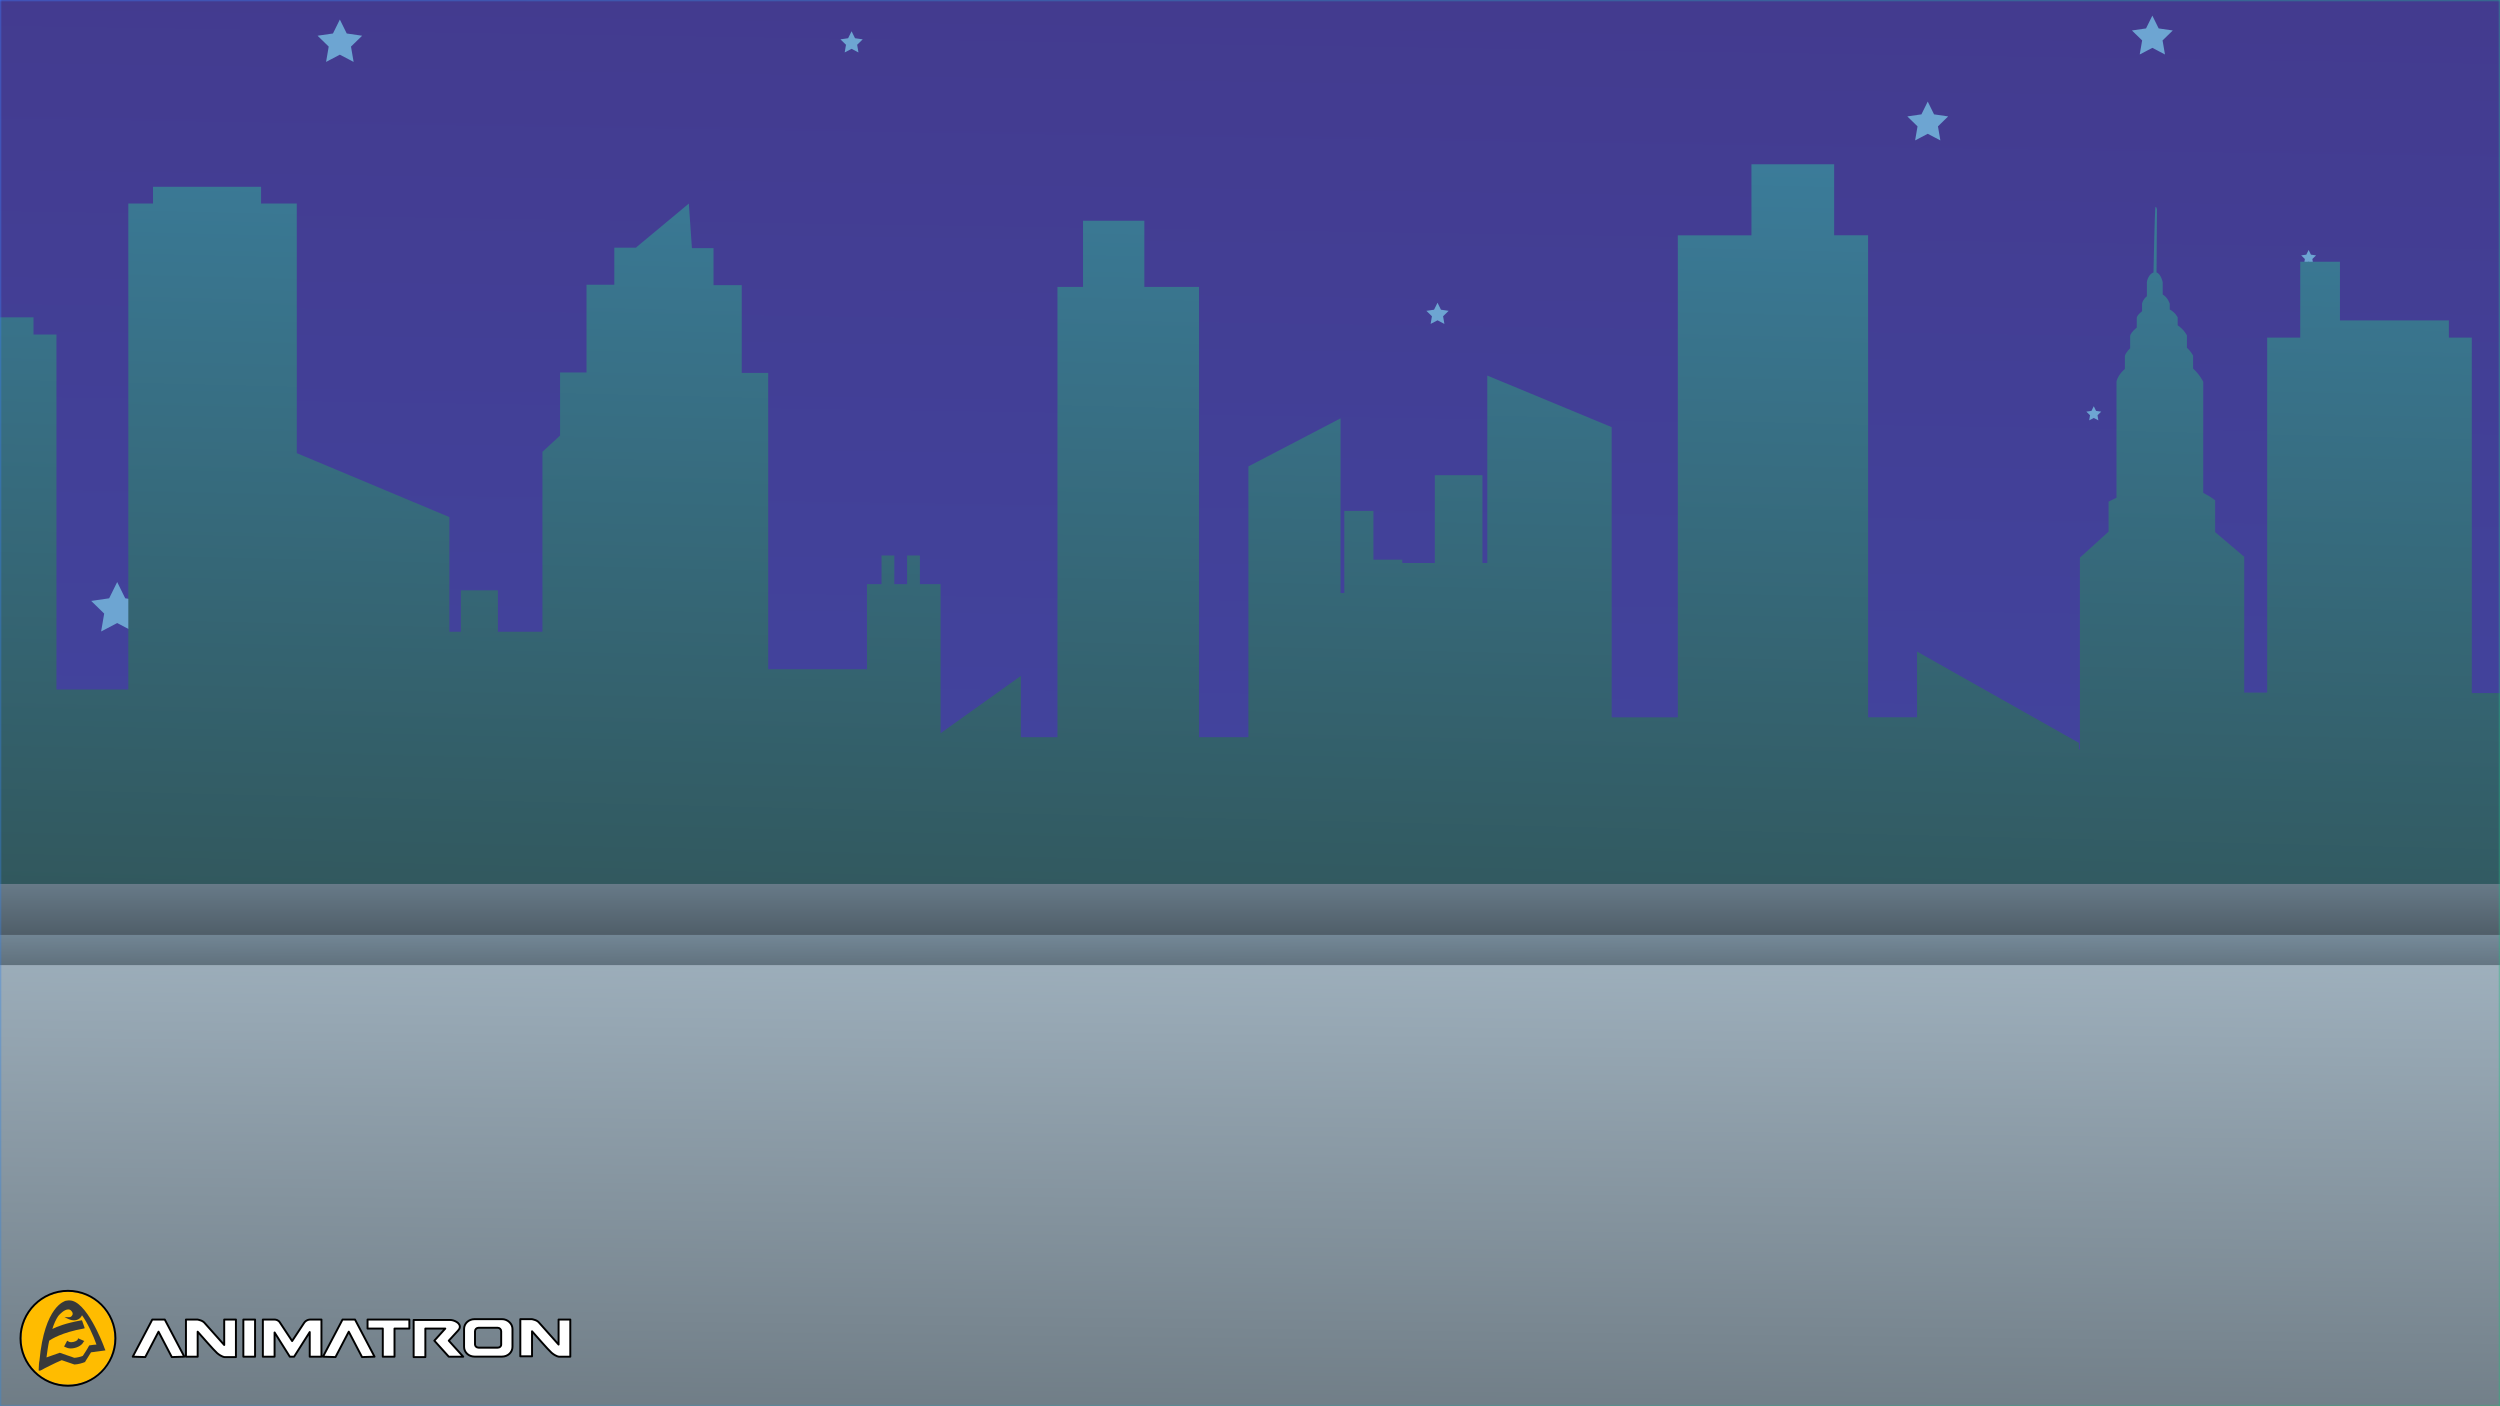 <?xml version="1.0" encoding="UTF-8"?>
<svg version="1.1" viewBox="0 0 640 360" preserveAspectRatio="xMidYMid meet" xmlns="http://www.w3.org/2000/svg" xmlns:xlink="http://www.w3.org/1999/xlink" stroke-linejoin="round" stroke-linecap="round"><rect x="0" y="0" width="640" height="360" fill="#333333" stroke="none"/><!--SVG SMIL Animation Export (c) 2017 Animatron INC--><!--Version 1.0 by squared9--><defs><linearGradient gradientUnits="userSpaceOnUse" id="backgroundFilllgf" x1="0" y1="0" x2="1156.736" y2="619.992"><stop offset="0.0%" stop-color="#3c78f8" stop-opacity="1.0"/><stop offset="100.0%" stop-color="#00f70c" stop-opacity="1.0"/></linearGradient><mask id="canvasMask" maskUnits="userSpaceOnUse"><rect x="0" y="0" width="640px" height="360px" fill="#FFFFFF" stroke="none"/></mask><linearGradient gradientUnits="userSpaceOnUse" id="ida4f8dbb419a0677f36e5733clgf" x1="582.015" y1="-263.978" x2="557.98" y2="723.98"><stop offset="0.0%" stop-color="#462c75" stop-opacity="1.0"/><stop offset="100.0%" stop-color="#3f51b5" stop-opacity="1.0"/></linearGradient><linearGradient gradientUnits="userSpaceOnUse" id="id120e3f164d73c4ca5124bc71lgf" x1="3.041" y1="-180.004" x2="-5.938" y2="190.994"><stop offset="0.0%" stop-color="#3f8cb5" stop-opacity="1.0"/><stop offset="100.0%" stop-color="#2b4035" stop-opacity="1.0"/></linearGradient><linearGradient gradientUnits="userSpaceOnUse" id="id9eb34a1ca2e4509d44a3fdf4lgf" x1="918.3" y1="1004.4" x2="918.3" y2="1031.349"><stop offset="0.0%" stop-color="#677a88" stop-opacity="1.0"/><stop offset="100.0%" stop-color="#1c2124" stop-opacity="1.0"/></linearGradient><linearGradient gradientUnits="userSpaceOnUse" id="id60c25b38f896e1f43a396890lgf" x1="915.286" y1="1013.854" x2="909.313" y2="1236.85"><stop offset="0.0%" stop-color="#a1b3c0" stop-opacity="1.0"/><stop offset="100.0%" stop-color="#1c2124" stop-opacity="1.0"/></linearGradient><linearGradient gradientUnits="userSpaceOnUse" id="id9940c2a2c48758be3a073901lgf" x1="918.793" y1="997.3" x2="917.807" y2="1069.3"><stop offset="0.0%" stop-color="#9ab5c9" stop-opacity="1.0"/><stop offset="100.0%" stop-color="#1c2124" stop-opacity="1.0"/></linearGradient></defs><rect fill="url(#backgroundFilllgf)" stroke="none" x="0" y="0" width="640px" height="360px"/><g id="id644f9885857620f4b3b25a02" mask="url(#canvasMask)"><g id="id9e77f5a5e8d9fc6fa8f7cd84" transform="matrix(1.0,0.0,0.0,1.0,-0.0,-0.0)"><g id="id059aad3d561215a88164e980" transform="matrix(1.0,0.0,0.0,1.0,691.0,138.0)"><path id="ida4f8dbb419a0677f36e5733c" d="M 0,0 L 1150,0 L 1150,572 L 0,572 L 0,0 M 0,0 Z" style="fill: url(#ida4f8dbb419a0677f36e5733clgf); stroke: none" transform="matrix(1.414,0.0,0.0,0.888,-813.0,-254.0)"><set attributeName="opacity" to="1"/></path><g id="id8fde7e12586466f017ed06ed" transform="matrix(1.0,0.0,0.0,1.0,-72.195,-46.881)"><path id="id01c9940cac3cd390fd6d613c" d="M 6,-1 L 4.237,2.572 L 0.295,3.144 L 3.148,5.925 L 2.475,9.851 L 6,7.997 L 9.526,9.851 L 8.853,5.925 L 11.705,3.144 L 7.763,2.572 L 6,-1 " style="fill: #6da5d2; fill-opacity: 1.0; stroke: none" transform="matrix(1.0,0.0,0.0,1.0,-537.804,-85.118)"><set attributeName="opacity" to="1"/></path><path id="id1603e1bae3b2924513b7eff2" d="M 2,0 L 1.119,1.786 L -0.852,2.072 L 0.574,3.461 L 0.238,5.424 L 2.001,4.497 L 3.764,5.423 L 3.43,3.46 L 4.853,2.071 L 2.882,1.785 L 2.001,-0.001 " style="fill: #6da5d2; fill-opacity: 1.0; stroke: none" transform="matrix(1.0,0.0,0.0,1.0,-402.804,-83.118)"><set attributeName="opacity" to="1"/></path><path id="id5bddfc14d3c83a4891bf7a13" d="M 4.5,0 L 2.149,4.763 L -3.108,5.525 L 0.696,9.233 L -0.202,14.467 L 4.5,11.996 L 9.202,14.467 L 8.305,9.232 L 12.109,5.524 L 6.852,4.762 L 4.501,-0.001 " style="fill: #6da5d2; fill-opacity: 1.0; stroke: none" transform="matrix(1.0,0.0,0.0,1.0,-322.804,-119.118)"><set attributeName="opacity" to="1"/></path><path id="id123f90e6a49e5bae79541e3e" d="M 3.5,-0.5 L 2.472,1.584 L 0.172,1.918 L 1.836,3.54 L 1.444,5.83 L 3.501,4.75 L 5.558,5.83 L 5.166,3.54 L 6.829,1.918 L 4.529,1.584 L 3.501,-0.5 " style="fill: #6da5d2; fill-opacity: 1.0; stroke: none" transform="matrix(1.0,0.0,0.0,1.0,-207.804,-129.118)"><set attributeName="opacity" to="1"/></path><path id="id67e5fa30e87ceeb11a40af17" d="M 3.5,0 L 1.443,4.168 L -3.157,4.836 L 0.171,8.08 L -0.614,12.661 L 3.5,10.498 L 7.614,12.661 L 6.829,8.081 L 10.157,4.837 L 5.557,4.169 L 3.5,0.001 " style="fill: #6da5d2; fill-opacity: 1.0; stroke: none" transform="matrix(1.0,0.0,0.0,1.0,-452.804,-19.118)"><set attributeName="opacity" to="1"/></path><path id="idbfa9b788beb8a2eb48cc0768" d="M 1.5,0 L 0.619,1.786 L -1.352,2.072 L 0.074,3.461 L -0.262,5.424 L 1.501,4.497 L 3.263,5.423 L 2.929,3.46 L 4.353,2.071 L 2.382,1.785 L 1.501,-0.001 " style="fill: #6da5d2; fill-opacity: 1.0; stroke: none" transform="matrix(1.0,0.0,0.0,1.0,-329.804,-5.118)"><set attributeName="opacity" to="1"/></path><path id="id0c7c0d1ae08388aee55fc466" d="M 3,-0.5 L 2.119,1.286 L 0.148,1.572 L 1.574,2.961 L 1.238,4.924 L 3.001,3.997 L 4.764,4.924 L 4.428,2.961 L 5.854,1.571 L 3.883,1.285 L 3.002,-0.501 " style="fill: #6da5d2; fill-opacity: 1.0; stroke: none" transform="matrix(1.0,0.0,0.0,1.0,-253.804,-13.118)"><set attributeName="opacity" to="1"/></path><path id="ide866d183989825177af7595a" d="M 3.5,0 L 1.884,3.275 L -1.73,3.799 L 0.885,6.348 L 0.268,9.946 L 3.5,8.248 L 6.732,9.946 L 6.115,6.347 L 8.729,3.798 L 5.115,3.274 L 3.499,-0.001 " style="fill: #6da5d2; fill-opacity: 1.0; stroke: none" transform="matrix(1.0,0.0,0.0,1.0,-128.804,-65.118)"><set attributeName="opacity" to="1"/></path><path id="idc1133593b55f5abdb93670ed" d="M 2,0 L 0.384,3.275 L -3.23,3.799 L -0.615,6.348 L -1.232,9.946 L 2,8.248 L 5.232,9.946 L 4.615,6.347 L 7.23,3.798 L 3.616,3.274 L 2,-0.001 " style="fill: #6da5d2; fill-opacity: 1.0; stroke: none" transform="matrix(1.0,0.0,0.0,1.0,-69.804,-87.118)"><set attributeName="opacity" to="1"/></path><path id="id204a38ba8ef14c0af35d34ae" d="M 0,0 L -0.587,1.19 L -1.901,1.379 L -0.95,2.306 L -1.174,3.613 L 0.001,2.996 L 1.176,3.613 L 0.966,2.305 L 1.905,1.378 L 0.591,1.189 L 0.004,-0.001 " style="fill: #6da5d2; fill-opacity: 1.0; stroke: none" transform="matrix(1.0,0.0,0.0,1.0,-82.804,12.881)"><set attributeName="opacity" to="1"/></path><path id="iddfa0d41c9d52b940be1036a7" d="M 2.5,0 L 1.472,2.084 L -0.828,2.418 L 0.836,4.04 L 0.444,6.33 L 2.501,5.25 L 4.558,6.33 L 4.166,4.04 L 5.829,2.418 L 3.529,2.084 L 2.501,0 " style="fill: #6da5d2; fill-opacity: 1.0; stroke: none" transform="matrix(1.0,0.0,0.0,1.0,-171.804,4.881)"><set attributeName="opacity" to="1"/></path><path id="id91e0cfa18e5e05f5ac7cb475" d="M 1,0 L 0.561,0.893 L -0.424,1.036 L 0.289,1.73 L 0.121,2.71 L 1.002,2.247 L 1.883,2.71 L 1.716,1.73 L 2.428,1.036 L 1.444,0.893 L 1.005,0 " style="fill: #6da5d2; fill-opacity: 1.0; stroke: none" transform="matrix(1.0,0.0,0.0,1.0,-474.804,79.881)"><set attributeName="opacity" to="1"/></path><path id="id0342db5ef76159b502276437" d="M 6,-3 L 4.237,0.572 L 0.295,1.144 L 3.148,3.925 L 2.475,7.852 L 6,5.998 L 9.526,7.852 L 8.853,3.925 L 11.705,1.144 L 7.763,0.572 L 6,-3 Z" style="fill: #6da5d2; fill-opacity: 1.0; stroke: none" transform="matrix(1.0,0.0,0.0,1.0,-651.804,-93.118)"><set attributeName="opacity" to="1"/></path><path id="id9923c3315a19caa3c9bad750" d="M 1,0 L 0.708,0.595 L 0.051,0.676 L 0.526,1.126 L 0.428,1.779 L 1.002,1.471 L 1.589,1.779 L 1.477,1.126 L 1.951,0.663 L 1.294,0.582 L 1.002,-0.013 " style="fill: #6da5d2; fill-opacity: 1.0; stroke: none" transform="matrix(1.0,0.0,0.0,1.0,-645.804,-31.118)"><set attributeName="opacity" to="1"/></path><path id="idc1d2ac478790c310ca58a580" d="M 6,-1 L 4.237,2.572 L 0.295,3.144 L 3.148,5.925 L 2.475,9.851 L 6,7.997 L 9.526,9.851 L 8.853,5.925 L 11.705,3.144 L 7.763,2.572 L 6,-1 " style="fill: #6da5d2; fill-opacity: 1.0; stroke: none" transform="matrix(1.0,0.0,0.0,1.0,188.195,-149.118)"><set attributeName="opacity" to="1"/></path><path id="id6807714f7354f5d7046acae4" d="M 2,0 L 0.825,2.381 L -1.803,2.76 L 0.099,4.614 L -0.35,7.231 L 2.001,5.996 L 4.352,7.231 L 3.905,4.613 L 5.804,2.759 L 3.176,2.378 L 2.002,-0.003 " style="fill: #6da5d2; fill-opacity: 1.0; stroke: none" transform="matrix(1.0,0.0,0.0,1.0,114.195,-119.118)"><set attributeName="opacity" to="1"/></path><path id="iddacc11982934d8e5f219d634" d="M 8,-2 L 5.649,2.763 L 0.392,3.525 L 4.195,7.233 L 3.297,12.467 L 7.999,9.996 L 12.701,12.467 L 11.804,7.231 L 15.608,3.523 L 10.351,2.761 L 8,-2.002 " style="fill: #6da5d2; fill-opacity: 1.0; stroke: none" transform="matrix(1.0,0.0,0.0,1.0,76.195,-95.118)"><set attributeName="opacity" to="1"/></path><path id="id2705f4ff868c985578944067" d="M 7,-2 L 4.943,2.168 L 0.343,2.836 L 3.671,6.08 L 2.886,10.661 L 7,8.498 L 11.114,10.661 L 10.329,6.08 L 13.656,2.836 L 9.056,2.168 L 6.999,-2 " style="fill: #6da5d2; fill-opacity: 1.0; stroke: none" transform="matrix(1.0,0.0,0.0,1.0,66.195,-39.118)"><set attributeName="opacity" to="1"/></path><path id="idc40a1c13e8eae6fcb093a42d" d="M 6,-2 L 4.237,1.572 L 0.295,2.144 L 3.148,4.925 L 2.475,8.851 L 6,6.997 L 9.526,8.851 L 8.853,4.925 L 11.705,2.144 L 7.763,1.572 L 6,-2 " style="fill: #6da5d2; fill-opacity: 1.0; stroke: none" transform="matrix(1.0,0.0,0.0,1.0,-53.804,92.881)"><set attributeName="opacity" to="1"/></path><path id="idd068241a11cae38582bfb6e2" d="M 2,0 L 1.413,1.19 L 0.099,1.379 L 1.049,2.306 L 0.839,3.613 L 2.01,2.996 L 3.184,3.613 L 2.96,2.305 L 3.911,1.378 L 2.597,1.189 L 2.012,-0.001 " style="fill: #6da5d2; fill-opacity: 1.0; stroke: none" transform="matrix(1.0,0.0,0.0,1.0,-29.804,-27.118)"><set attributeName="opacity" to="1"/></path><path id="id889e63fc9603d47963b6f34d" d="M 3,-2 L 2.119,-0.214 L 0.148,0.072 L 1.574,1.462 L 1.238,3.424 L 3.001,2.497 L 4.764,3.424 L 4.428,1.461 L 5.854,0.071 L 3.883,-0.215 L 3.002,-2 " style="fill: #6da5d2; fill-opacity: 1.0; stroke: none" transform="matrix(1.0,0.0,0.0,1.0,-473.804,126.881)"><set attributeName="opacity" to="1"/></path><path id="idd08f44297eeba6ab4e3aaab3" d="M 5,-3 L 3.531,-0.023 L 0.246,0.454 L 2.623,2.771 L 2.062,6.042 L 5,4.497 L 7.938,6.042 L 7.377,2.77 L 9.754,0.453 L 6.469,-0.024 L 5,-3.001 " style="fill: #6da5d2; fill-opacity: 1.0; stroke: none" transform="matrix(1.0,0.0,0.0,1.0,-341.804,74.881)"><set attributeName="opacity" to="1"/></path><path id="ida0d3f1d7fc1573233d4357fa" d="M 7,-3 L 4.943,1.168 L 0.343,1.836 L 3.671,5.08 L 2.886,9.661 L 7,7.498 L 11.114,9.661 L 10.329,5.08 L 13.656,1.836 L 9.056,1.168 L 6.999,-3 " style="fill: #6da5d2; fill-opacity: 1.0; stroke: none" transform="matrix(1.0,0.0,0.0,1.0,-595.804,60.881)"><set attributeName="opacity" to="1"/></path><path id="id1811a05f8023acd2effe4307" d="M 9,0 L 6.356,5.359 L 0.442,6.218 L 4.721,10.388 L 3.713,16.277 L 9.001,13.496 L 14.29,16.277 L 13.281,10.387 L 17.557,6.216 L 11.643,5.357 L 8.999,-0.002 " style="fill: #6da5d2; fill-opacity: 1.0; stroke: none" transform="matrix(1.0,0.0,0.0,1.0,-549.804,-181.118)"><set attributeName="opacity" to="1"/></path><path id="idd6d32c5aca0f111f51d1098a" d="M 2,-1 L 1.413,0.19 L 0.099,0.38 L 1.049,1.307 L 0.839,2.615 L 2.01,1.998 L 3.184,2.615 L 2.96,1.306 L 3.911,0.379 L 2.597,0.189 L 2.012,-1.001 " style="fill: #6da5d2; fill-opacity: 1.0; stroke: none" transform="matrix(1.0,0.0,0.0,1.0,336.195,-169.118)"><set attributeName="opacity" to="1"/></path><path id="id179342d2effc19c8bf3c2b29" d="M 4,0 L 2.237,3.572 L -1.705,4.144 L 1.148,6.925 L 0.475,10.851 L 4,8.999 L 7.526,10.851 L 6.853,6.925 L 9.705,4.144 L 5.763,3.572 L 4,0 Z" style="fill: #6da5d2; fill-opacity: 1.0; stroke: none" transform="matrix(1.0,0.0,0.0,1.0,328.195,-91.118)"><set attributeName="opacity" to="1"/></path><path id="id7d387078b827ac5b24d1fd4c" d="M 5,-2 L 3.531,0.977 L 0.246,1.453 L 2.623,3.77 L 2.062,7.041 L 5,5.496 L 7.938,7.041 L 7.377,3.769 L 9.754,1.452 L 6.469,0.975 L 5,-2.002 " style="fill: #6da5d2; fill-opacity: 1.0; stroke: none" transform="matrix(1.0,0.0,0.0,1.0,222.195,-55.118)"><set attributeName="opacity" to="1"/></path><path id="id15ac2dbc3a84176a364cfdbc" d="M 5,-2 L 3.531,0.977 L 0.246,1.453 L 2.623,3.77 L 2.062,7.041 L 5,5.496 L 7.938,7.041 L 7.377,3.769 L 9.754,1.452 L 6.469,0.975 L 5,-2.002 " style="fill: #6da5d2; fill-opacity: 1.0; stroke: none" transform="matrix(1.0,0.0,0.0,1.0,102.195,60.881)"><set attributeName="opacity" to="1"/></path><path id="id9cec61e790a80b2412e9daf8" d="M 5,-2 L 3.531,0.977 L 0.246,1.453 L 2.623,3.77 L 2.062,7.041 L 5,5.496 L 7.938,7.041 L 7.377,3.769 L 9.754,1.452 L 6.469,0.975 L 5,-2.002 " style="fill: #6da5d2; fill-opacity: 1.0; stroke: none" transform="matrix(1.0,0.0,0.0,1.0,220.195,66.881)"><set attributeName="opacity" to="1"/></path><path id="iddc86bc0e36adb69293a576c4" d="M 4,-1 L 2.826,1.381 L 0.198,1.762 L 2.099,3.615 L 1.65,6.233 L 4.001,4.998 L 6.352,6.233 L 5.904,3.615 L 7.806,1.761 L 5.178,1.38 L 4.004,-1.001 " style="fill: #6da5d2; fill-opacity: 1.0; stroke: none" transform="matrix(1.0,0.0,0.0,1.0,160.195,-7.118)"><set attributeName="opacity" to="1"/></path><path id="id8776c74ee320c29431ef8bae" d="M 5,0 L 3.531,2.977 L 0.246,3.453 L 2.623,5.769 L 2.062,9.038 L 5,7.493 L 7.938,9.038 L 7.377,5.766 L 9.754,3.449 L 6.469,2.973 L 5,-0.004 " style="fill: #6da5d2; fill-opacity: 1.0; stroke: none" transform="matrix(1.0,0.0,0.0,1.0,-41.804,-155.118)"><set attributeName="opacity" to="1"/></path><path id="id350233c541d96920c2e5eca1" d="M 5,-1 L 3.531,1.977 L 0.246,2.453 L 2.623,4.769 L 2.062,8.038 L 5,6.493 L 7.938,8.038 L 7.377,4.766 L 9.754,2.449 L 6.469,1.973 L 5,-1.004 " style="fill: #6da5d2; fill-opacity: 1.0; stroke: none" transform="matrix(1.0,0.0,0.0,1.0,504.195,-153.118)"><set attributeName="opacity" to="1"/></path><path id="id6e635ae8cb90f3012c41e3dc" d="M 8,-2 L 5.649,2.763 L 0.392,3.525 L 4.195,7.233 L 3.297,12.467 L 7.999,9.996 L 12.701,12.467 L 11.804,7.231 L 15.608,3.523 L 10.351,2.761 L 8,-2.002 " style="fill: #6da5d2; fill-opacity: 1.0; stroke: none" transform="matrix(1.0,0.0,0.0,1.0,338.195,-25.118)"><set attributeName="opacity" to="1"/></path><path id="idce9cb6c8102a4deb679364be" d="M 6,-1 L 4.237,2.572 L 0.295,3.144 L 3.148,5.925 L 2.475,9.851 L 6,7.997 L 9.526,9.851 L 8.853,5.925 L 11.705,3.144 L 7.763,2.572 L 6,-1 " style="fill: #6da5d2; fill-opacity: 1.0; stroke: none" transform="matrix(1.0,0.0,0.0,1.0,256.195,-1.119)"><set attributeName="opacity" to="1"/></path><path id="id7febff7b29676506affdd06a" d="M 4,0 L 2.531,2.977 L -0.754,3.453 L 1.623,5.769 L 1.062,9.038 L 4,7.493 L 6.938,9.038 L 6.377,5.766 L 8.754,3.449 L 5.469,2.973 L 4,-0.004 " style="fill: #6da5d2; fill-opacity: 1.0; stroke: none" transform="matrix(1.0,0.0,0.0,1.0,482.195,-47.118)"><set attributeName="opacity" to="1"/></path><path id="idc801064118372cf6e2343ca5" d="M 14,0 L 9.886,8.336 L 0.686,9.672 L 7.343,16.161 L 5.773,25.324 L 14.001,20.998 L 22.229,25.324 L 20.658,16.161 L 27.315,9.672 L 18.115,8.336 L 14.001,0 " style="fill: #6da5d2; fill-opacity: 1.0; stroke: none" transform="matrix(1.0,0.0,0.0,1.0,624.195,-123.118)"><set attributeName="opacity" to="1"/></path><path id="id404155ae23f36a8ed383f775" d="M 4,0 L 2.531,2.977 L -0.754,3.453 L 1.623,5.769 L 1.062,9.038 L 4,7.493 L 6.938,9.038 L 6.377,5.766 L 8.754,3.449 L 5.469,2.973 L 4,-0.004 " style="fill: #6da5d2; fill-opacity: 1.0; stroke: none" transform="matrix(1.0,0.0,0.0,1.0,554.195,-27.118)"><set attributeName="opacity" to="1"/></path><path id="id3653bd3568504be1b9680b1e" d="M 2,0 L 1.119,1.786 L -0.852,2.072 L 0.574,3.461 L 0.238,5.424 L 2.001,4.497 L 3.764,5.423 L 3.43,3.46 L 4.853,2.071 L 2.882,1.785 L 2.001,-0.001 " style="fill: #6da5d2; fill-opacity: 1.0; stroke: none" transform="matrix(1.0,0.0,0.0,1.0,462.195,12.881)"><set attributeName="opacity" to="1"/></path><path id="ida568d4465ea625fffcfa8a45" d="M 2,-2 L 1.413,-0.81 L 0.099,-0.621 L 1.049,0.306 L 0.839,1.615 L 2.01,0.997 L 3.184,1.615 L 2.96,0.306 L 3.911,-0.621 L 2.597,-0.81 L 2.012,-2 " style="fill: #6da5d2; fill-opacity: 1.0; stroke: none" transform="matrix(1.0,0.0,0.0,1.0,376.195,30.881)"><set attributeName="opacity" to="1"/></path><path id="id46429c72d0a48ba07b953449" d="M 3,-2 L 2.119,-0.214 L 0.148,0.072 L 1.574,1.462 L 1.238,3.424 L 3.001,2.497 L 4.764,3.424 L 4.428,1.461 L 5.854,0.071 L 3.883,-0.215 L 3.002,-2 " style="fill: #6da5d2; fill-opacity: 1.0; stroke: none" transform="matrix(1.0,0.0,0.0,1.0,-243.804,140.881)"><set attributeName="opacity" to="1"/></path><path id="ida546d6894a07e74478ccb0c9" d="M 3,-3 L 2.119,-1.214 L 0.148,-0.928 L 1.574,0.462 L 1.238,2.424 L 3.001,1.497 L 4.764,2.424 L 4.428,0.461 L 5.854,-0.929 L 3.883,-1.215 L 3.002,-3 " style="fill: #6da5d2; fill-opacity: 1.0; stroke: none" transform="matrix(1.0,0.0,0.0,1.0,168.195,134.881)"><set attributeName="opacity" to="1"/></path><path id="idb3d1e9e117cca833a049d60e" d="M 5,-2 L 3.531,0.977 L 0.246,1.453 L 2.623,3.77 L 2.062,7.041 L 5,5.496 L 7.938,7.041 L 7.377,3.769 L 9.754,1.452 L 6.469,0.975 L 5,-2.002 " style="fill: #6da5d2; fill-opacity: 1.0; stroke: none" transform="matrix(1.0,0.0,0.0,1.0,-567.804,162.881)"><set attributeName="opacity" to="1"/></path><path id="id829be58249b9373b4698c50a" d="M 4,-1 L 2.826,1.381 L 0.198,1.762 L 2.099,3.615 L 1.65,6.233 L 4.001,4.998 L 6.352,6.233 L 5.904,3.615 L 7.806,1.761 L 5.178,1.38 L 4.004,-1.001 " style="fill: #6da5d2; fill-opacity: 1.0; stroke: none" transform="matrix(1.0,0.0,0.0,1.0,302.195,174.881)"><set attributeName="opacity" to="1"/></path><path id="id40326d7b9bb837e9e7430757" d="M 2,-1 L 1.413,0.19 L 0.099,0.38 L 1.049,1.307 L 0.839,2.615 L 2.01,1.998 L 3.184,2.615 L 2.96,1.306 L 3.911,0.379 L 2.597,0.189 L 2.012,-1.001 " style="fill: #6da5d2; fill-opacity: 1.0; stroke: none" transform="matrix(1.0,0.0,0.0,1.0,408.195,112.881)"><set attributeName="opacity" to="1"/></path></g></g><path id="id120e3f164d73c4ca5124bc71" d="M 5.673,-99.149 L 5.673,-83.05 L -11.024,-83.05 L -11.024,26.248 L -26.024,26.248 L -26.024,-39.55 L -54.224,-51.25 L -54.224,-8.75 L -55.324,-8.75 L -55.324,-28.649 L -66.121,-28.649 L -66.121,-8.75 L -73.499,-8.75 L -73.499,-9.5 L -80.045,-9.5 L -80.045,-20.558 L -86.644,-20.558 L -86.644,-1.958 L -86.696,-1.948 L -87.494,-1.948 L -87.494,-41.547 L -108.393,-30.648 L -108.393,30.751 L -119.593,30.751 L -119.593,-71.349 L -131.991,-71.349 L -131.991,-86.349 L -145.89,-86.349 L -145.89,-71.349 L -151.688,-71.349 L -151.688,30.75 L -159.986,30.75 L -159.986,16.851 L -178.185,29.851 L -178.185,-3.947 L -182.884,-3.947 L -182.884,-10.447 L -185.783,-10.447 L -185.783,-3.947 L -188.682,-3.947 L -188.682,-10.447 L -191.581,-10.447 L -191.581,-3.947 L -194.879,-3.947 L -194.879,15.351 L -217.278,15.351 L -217.278,-51.849 L -223.278,-51.849 L -223.278,-71.748 L -229.677,-71.748 L -229.677,-80.147 L -234.576,-80.147 L -235.275,-90.246 L -247.174,-80.347 L -247.174,-80.248 L -252.174,-80.248 L -252.174,-71.849 L -258.472,-71.849 L -258.472,-51.95 L -264.472,-51.95 L -264.472,-37.652 L -268.472,-33.952 L -268.472,6.846 L -278.572,6.846 L -278.572,-2.553 L -286.971,-2.553 L -286.971,6.846 L -289.571,6.846 L -289.571,-19.154 L -324.171,-33.654 L -324.171,-90.253 L -332.271,-90.253 L -332.271,-94.051 L -356.771,-94.051 L -356.771,-90.253 L -362.371,-90.253 L -362.371,19.947 L -378.669,19.947 L -378.669,-60.553 L -383.868,-60.553 L -383.868,-64.452 L -408.666,-64.452 L -408.666,-77.75 L -417.666,-77.75 L -417.666,-60.452 L -425.166,-60.452 L -425.166,20.048 L -430.365,20.048 L -430.365,-10.75 L -436.961,-16.349 L -436.961,-23.547 C -436.961,-23.547 -437.86,-24.344 -439.66,-25.243 L -439.66,-50.641 C -439.66,-50.641 -440.357,-52.141 -441.955,-53.641 L -441.955,-56.54 C -441.955,-56.54 -442.354,-57.439 -443.354,-58.338 L -443.354,-61.136 C -443.354,-61.136 -443.95,-62.434 -445.45,-63.434 L -445.45,-65.133 C -445.45,-65.133 -445.95,-66.232 -447.25,-66.932 L -447.25,-68.23 C -447.25,-68.23 -447.649,-69.629 -448.846,-70.326 L -448.846,-73.124 C -448.846,-73.124 -449.245,-75.023 -450.245,-75.321 L -450.149,-89.619 C -450.149,-89.619 -450.298,-90.215 -450.42,-90.215 C -450.47,-90.215 -450.515,-90.113 -450.543,-89.82 C -450.639,-88.921 -450.937,-76.322 -450.937,-75.322 C -451.937,-75.024 -452.437,-73.524 -452.437,-73.125 L -452.437,-69.925 C -453.237,-69.326 -453.537,-68.427 -453.537,-68.227 L -453.537,-66.527 C -454.337,-65.928 -454.736,-65.329 -454.736,-65.031 L -454.736,-62.831 C -455.736,-62.033 -456.236,-61.235 -456.236,-60.937 L -456.236,-58.139 C -457.036,-57.341 -457.435,-56.641 -457.435,-56.343 L -457.435,-53.444 C -458.834,-52.244 -459.334,-50.946 -459.334,-50.446 L -459.334,-24.246 C -459.932,-23.949 -460.53,-23.652 -461.128,-23.355 L -461.128,-16.557 L -467.628,-10.658 L -467.628,98.438 L -80.102,98.438 L -80.102,98.546 L 79.898,98.546 L 79.898,98.498 L 80.125,98.498 L 80.125,99.142 L 467.724,99.142 L 467.724,-19.858 L 461.426,-19.858 L 461.426,-1.259 L 461.032,-1.259 L 460.972,-1.253 L 460.174,-1.253 L 460.174,-40.852 L 439.275,-29.953 L 439.275,31.446 L 428.076,31.446 L 428.076,-70.654 L 415.677,-70.654 L 415.677,-85.654 L 401.778,-85.654 L 401.778,-70.654 L 396.079,-70.654 L 396.079,31.445 L 387.781,31.445 L 387.781,17.546 L 369.483,30.445 L 369.483,-3.353 L 364.784,-3.353 L 364.784,-9.853 L 361.885,-9.853 L 361.885,-3.353 L 358.986,-3.353 L 358.986,-9.853 L 356.087,-9.853 L 356.087,-3.353 L 352.789,-3.353 L 352.789,15.945 L 330.39,15.945 L 330.39,-51.255 L 324.39,-51.255 L 324.39,-71.154 L 318.092,-71.154 L 318.092,-79.553 L 313.193,-79.553 L 312.494,-89.652 L 300.595,-79.753 L 300.595,-79.654 L 295.595,-79.654 L 295.595,-71.255 L 289.297,-71.255 L 289.297,-51.356 L 283.297,-51.356 L 283.297,-36.856 L 279.297,-33.156 L 279.297,7.642 L 269.199,7.642 L 269.199,-1.757 L 260.8,-1.757 L 260.8,7.642 L 258.202,7.642 L 258.202,-18.358 L 223.505,-32.858 L 223.505,-89.457 L 215.407,-89.457 L 215.407,-93.255 L 190.907,-93.255 L 190.907,-89.457 L 185.309,-89.457 L 185.309,20.743 L 169.011,20.743 L 169.011,-59.857 L 163.812,-59.857 L 163.812,-63.756 L 139.113,-63.756 L 139.113,-77.054 L 130.113,-77.054 L 130.113,-59.854 L 122.613,-59.854 L 122.613,20.646 L 117.413,20.646 L 117.413,-10.152 L 110.814,-15.751 L 110.814,-22.949 C 110.814,-22.949 109.915,-23.746 108.117,-24.645 L 108.117,-49.845 C 108.117,-49.845 107.417,-51.345 105.818,-52.845 L 105.818,-55.744 C 105.818,-55.744 105.419,-56.643 104.419,-57.542 L 104.419,-60.34 C 104.419,-60.34 103.82,-61.638 102.32,-62.638 L 102.32,-64.434 C 102.32,-64.434 101.82,-65.533 100.522,-66.233 L 100.522,-67.531 C 100.522,-67.531 100.123,-68.93 98.926,-69.627 L 98.926,-72.425 C 98.926,-72.425 98.527,-74.324 97.527,-74.622 L 97.626,-88.92 C 97.626,-88.92 97.479,-89.516 97.359,-89.516 C 97.308,-89.516 97.262,-89.414 97.234,-89.121 C 97.135,-88.222 96.837,-75.623 96.837,-74.623 C 95.837,-74.325 95.337,-72.825 95.337,-72.426 L 95.337,-69.226 C 94.539,-68.627 94.241,-67.728 94.241,-67.528 L 94.241,-65.828 C 93.443,-65.229 93.044,-64.63 93.044,-64.332 L 93.044,-62.132 C 92.044,-61.334 91.544,-60.536 91.544,-60.238 L 91.544,-57.44 C 90.746,-56.642 90.347,-55.942 90.347,-55.644 L 90.347,-52.745 C 88.948,-51.545 88.448,-50.247 88.448,-49.747 L 88.448,-23.547 C 87.849,-23.25 87.25,-22.953 86.651,-22.656 L 86.651,-15.858 L 80.151,-9.96 L 80.151,33.493 L 79.924,33.493 L 79.924,32.042 L 43.224,11.342 L 43.219,11.342 L 43.219,26.24 L 32.122,26.24 L 32.122,-83.058 L 24.424,-83.058 L 24.424,-99.157 L 5.724,-99.157 " style="fill: url(#id120e3f164d73c4ca5124bc71lgf); stroke: none" transform="matrix(1.129,0.0,0.0,1.129,441.966,154.002)"><set attributeName="opacity" to="1"/></path><g id="id7b330193dc1f11d09941d668" transform="matrix(3.404,0.0,0.0,1.544,799.424,314.999)"><path id="id9eb34a1ca2e4509d44a3fdf4" d="M 644.3,1004.4 L 1192.3,1004.4 L 1192.3,1022.299 L 644.3,1022.299 L 644.3,1004.4 M 644.3,1004.4 Z" style="fill: url(#id9eb34a1ca2e4509d44a3fdf4lgf); stroke: none" transform="matrix(1.0,0.0,0.0,1.0,-918.3,-1061.849)"><set attributeName="opacity" to="1"/></path><path id="id60c25b38f896e1f43a396890" d="M 644.3,1017.4 L 1192.3,1017.4 L 1192.3,1119.299 L 644.3,1119.299 L 644.3,1017.4 M 644.3,1017.4 Z" style="fill: url(#id60c25b38f896e1f43a396890lgf); stroke: none" transform="matrix(1.0,0.0,0.0,1.0,-918.3,-1061.849)"><set attributeName="opacity" to="1"/></path><path id="id9940c2a2c48758be3a073901" d="M 644.3,1017.3 L 1192.3,1017.3 L 1192.3,1027.3 L 644.3,1027.3 L 644.3,1017.3 M 644.3,1017.3 Z" style="fill: url(#id9940c2a2c48758be3a073901lgf); stroke: none" transform="matrix(0.999,0.0,0.0,0.5,-917.962,-557.65)"><set attributeName="opacity" to="1"/></path></g></g><g id="idfb997b608ae167ed3a15fbd9" transform="matrix(1.0,0.0,0.0,1.0,5.0,330.203)"><g id="id9f7c160a8f2e8457d061d475" transform="matrix(1.0,0.0,0.0,1.0,70.498,12.399)"><g id="id47eb84a756cbbd67e45f32ea" transform="matrix(1.0,0.0,0.0,1.0,-58.1,0.0)"><path id="idcedb273ca9f24519c489e290" d="M 23.5,12.5 C 23.5,18.684 18.531,23.697 12.402,23.697 C 6.272,23.697 1.303,18.685 1.303,12.501 C 1.303,6.316 6.272,1.302 12.402,1.302 C 18.531,1.302 23.5,6.316 23.5,12.501 L 23.5,12.501 M 23.5,12.501 " style="fill: #38393a; fill-opacity: 1.0; stroke: none" transform="matrix(1.0,0.0,0.0,1.0,-12.399,-12.399)"/><g id="id9624f36348af563d8c579b13" transform="matrix(1.0,0.0,0.0,1.0,-0.0,-0.0)"><path id="id398583b9750cdb35bf138a8b" d="M 12.399,0.5 C 5.8,0.5 0.5,5.8 0.5,12.399 C 0.5,18.999 5.8,24.297 12.399,24.297 C 18.999,24.297 24.296,18.999 24.296,12.399 C 24.296,5.799 18.897,0.5 12.397,0.5 L 12.397,0.5 M 18.296,16 C 17.696,17 16.997,18.1 16.798,18.397 L 16.798,18.497 L 16.698,18.497 C 16.299,18.696 14.899,19.095 14.201,19.095 C 14.201,19.095 14.102,19.095 14.102,19.095 L 14.003,19.095 C 13.203,18.798 11.403,18.198 10.804,17.999 C 9.804,18.398 8.804,18.898 7.804,19.398 C 7.304,19.597 6.904,19.894 6.404,20.093 C 6.404,20.093 6.404,20.093 6.404,20.093 C 6.404,20.093 5.404,20.693 5.204,20.693 L 4.905,20.693 L 4.905,20.396 C 4.905,19.796 5.004,18.397 5.103,18.1 C 6.401,4.1 11.6,2.902 11.798,2.802 C 11.996,2.802 12.296,2.703 12.494,2.703 L 12.593,2.703 C 12.692,2.703 12.692,2.703 12.791,2.703 C 17.09,2.703 21.289,13.703 21.488,14.203 C 21.588,14.401 21.787,15.099 21.887,15.198 L 21.987,15.498 L 18.289,15.997 L 18.289,15.997 M 12.39,0.497 " style="fill: #ffbc00; fill-opacity: 1.0; stroke: none" transform="matrix(1.0,0.0,0.0,1.0,-12.399,-12.399)"/><path id="id756a95c520ab11498a8c6094" d="M 13.899,7.8 C 13.201,7.8 12.602,7.501 12.602,7.501 L 11.503,7.001 L 12.701,7.001 C 13.099,7.001 13.297,6.803 13.495,6.504 C 13.693,6.205 13.594,5.906 13.495,5.706 C 13.195,5.206 12.895,5.008 12.498,5.008 C 11.498,5.008 10.399,6.107 9.899,6.706 C 9.3,7.606 8.8,8.705 8.403,10.005 C 9.601,9.406 11.899,8.507 15.798,7.809 L 15.996,7.809 L 16.694,9.809 L 16.397,9.908 C 10.797,10.908 8.198,12.606 7.599,13.003 C 7.3,14.303 7.102,15.803 6.904,17.3 L 10.303,16.101 L 12.303,16.8 C 13.103,17.097 13.603,17.197 14.002,17.396 C 14.601,17.396 15.799,17.099 16.198,16.9 C 16.397,16.603 17.397,15.103 17.796,14.303 L 17.896,14.204 L 17.996,14.204 C 18.695,14.105 19.294,14.006 19.693,14.006 C 18.994,11.907 17.395,8.407 15.995,6.507 C 15.495,7.606 14.495,7.806 13.896,7.806 L 13.896,7.806 M 16.395,13.305 C 15.895,14.404 14.296,15.003 13.098,15.003 C 12.499,15.003 11.999,14.805 11.602,14.607 L 11.404,14.508 L 12.204,13.008 L 12.504,13.206 C 12.603,13.305 12.901,13.404 13.201,13.404 C 14.001,13.404 14.801,13.005 14.9,12.705 L 14.999,12.405 L 16.596,13.103 L 16.397,13.301 L 16.397,13.301 M 13.897,7.801 " style="fill: #ffbc00; fill-opacity: 1.0; stroke: none" transform="matrix(1.0,0.0,0.0,1.0,-12.399,-12.399)"/></g></g><g id="idb981ce5d086b153cb46c0d2c" transform="matrix(1.0,0.0,0.0,1.0,14.495,-0.044)"><path id="id6ca5100064e92d2778b57100" d="M 123.5,7.5 L 116.5,7.5 C 115,7.5 113.803,8.599 113.803,9.996 L 113.803,14.596 C 113.803,15.993 115,17.091 116.5,17.091 L 123.5,17.091 C 125,17.091 126.197,15.992 126.197,14.595 L 126.197,9.995 C 126.197,8.695 125,7.497 123.5,7.497 L 123.5,7.497 M 123.303,13.997 C 123.303,14.497 122.903,14.797 122.403,14.797 L 117.503,14.797 C 117.003,14.797 116.603,14.4 116.603,14 L 116.603,10.603 C 116.603,10.103 117.003,9.706 117.503,9.706 L 122.403,9.706 C 122.903,9.706 123.303,10.105 123.303,10.605 L 123.303,14.004 L 123.303,14.004 M 138,7.604 L 138,14.004 L 133.101,8.504 C 132.503,7.705 131.503,7.606 131.204,7.507 L 131.204,7.507 L 128.204,7.507 L 128.204,17.007 L 131.204,17.007 L 131.204,10.608 C 132.103,11.608 135.302,15.307 136.201,16.106 C 137.4,17.106 138.099,17.106 138.099,17.106 L 138.099,17.106 L 140.998,17.106 L 140.998,7.606 L 137.998,7.606 L 137.998,7.606 M 52.399,14.106 L 47.5,8.606 C 46.903,7.807 45.903,7.708 45.605,7.609 L 45.605,7.609 L 42.605,7.609 L 42.605,17.109 L 45.605,17.109 L 45.605,10.71 C 46.504,11.71 49.702,15.409 50.601,16.208 C 51.801,17.208 52.501,17.208 52.501,17.208 L 52.501,17.208 L 55.4,17.208 L 55.4,7.608 L 52.4,7.608 L 52.4,14.108 L 52.4,14.108 M 57.299,17.107 L 60.299,17.107 L 60.299,7.607 L 57.299,7.607 L 57.299,17.107 L 57.299,17.107 M 89.097,9.908 L 92.997,9.908 L 92.997,17.107 L 95.997,17.107 L 95.997,9.908 L 99.796,9.908 L 99.796,7.61 L 89.096,7.61 L 89.096,9.908 L 89.096,9.908 M 112.195,10.507 C 112.392,10.207 112.592,10.108 112.691,9.708 C 112.99,8.408 111.09,7.71 110.291,7.71 L 108.492,7.71 L 103.893,7.71 L 103.893,7.71 L 100.893,7.71 L 100.893,7.71 L 100.893,10.01 L 100.893,17.208 L 103.893,17.208 L 103.893,9.908 L 108.992,9.908 L 106.193,13.007 L 109.89,17.107 L 113.587,17.107 L 109.89,13.007 L 112.189,10.507 L 112.189,10.507 M 82.689,7.607 L 82.689,7.607 L 82.689,7.607 L 77.689,17.107 L 80.886,17.207 L 84.286,10.707 L 87.686,17.207 L 90.883,17.107 L 85.883,7.607 L 82.686,7.607 L 82.686,7.607 M 33.987,7.607 L 33.987,7.607 L 33.987,7.607 L 28.987,17.107 L 32.187,17.207 L 35.586,10.707 L 38.985,17.207 L 42.185,17.107 L 37.185,7.607 L 33.985,7.607 L 33.985,7.607 M 74.384,7.607 L 74.384,7.607 C 74.085,7.607 73.388,7.706 72.888,8.404 L 69.789,13.103 L 66.69,8.404 C 66.29,7.706 65.593,7.607 65.294,7.607 L 65.294,7.607 L 62.294,7.607 L 62.294,17.106 L 65.294,17.106 L 65.294,10.907 L 69.194,17.106 L 69.694,17.106 L 69.793,17.106 L 70.293,17.106 L 74.293,10.806 L 74.293,17.106 L 77.293,17.106 L 77.293,7.607 L 74.494,7.607 C 74.593,7.607 74.593,7.607 74.396,7.607 L 74.396,7.607 M 123.494,7.508 " style="fill: #ffffff; fill-opacity: 1.0; stroke: none" transform="matrix(1.0,0.0,0.0,1.0,-84.995,-12.354)"/><path id="id10ed11d01ff8c91a9516480d" d="M 123.5,7.5 L 116.5,7.5 C 115,7.5 113.803,8.599 113.803,9.996 L 113.803,14.596 C 113.803,15.993 115,17.091 116.5,17.091 L 123.5,17.091 C 125,17.091 126.197,15.992 126.197,14.595 L 126.197,9.995 C 126.197,8.695 125,7.497 123.5,7.497 L 123.5,7.497 M 123.303,13.997 C 123.303,14.497 122.903,14.797 122.403,14.797 L 117.503,14.797 C 117.003,14.797 116.603,14.4 116.603,14 L 116.603,10.603 C 116.603,10.103 117.003,9.706 117.503,9.706 L 122.403,9.706 C 122.903,9.706 123.303,10.105 123.303,10.605 L 123.303,14.004 L 123.303,14.004 M 138,7.604 L 138,14.004 L 133.101,8.504 C 132.503,7.705 131.503,7.606 131.204,7.507 L 131.204,7.507 L 128.204,7.507 L 128.204,17.007 L 131.204,17.007 L 131.204,10.608 C 132.103,11.608 135.302,15.307 136.201,16.106 C 137.4,17.106 138.099,17.106 138.099,17.106 L 138.099,17.106 L 140.998,17.106 L 140.998,7.606 L 137.998,7.606 L 137.998,7.606 M 52.399,14.106 L 47.5,8.606 C 46.903,7.807 45.903,7.708 45.605,7.609 L 45.605,7.609 L 42.605,7.609 L 42.605,17.109 L 45.605,17.109 L 45.605,10.71 C 46.504,11.71 49.702,15.409 50.601,16.208 C 51.801,17.208 52.501,17.208 52.501,17.208 L 52.501,17.208 L 55.4,17.208 L 55.4,7.608 L 52.4,7.608 L 52.4,14.108 L 52.4,14.108 M 57.299,17.107 L 60.299,17.107 L 60.299,7.607 L 57.299,7.607 L 57.299,17.107 L 57.299,17.107 M 89.097,9.908 L 92.997,9.908 L 92.997,17.107 L 95.997,17.107 L 95.997,9.908 L 99.796,9.908 L 99.796,7.61 L 89.096,7.61 L 89.096,9.908 L 89.096,9.908 M 112.195,10.507 C 112.392,10.207 112.592,10.108 112.691,9.708 C 112.99,8.408 111.09,7.71 110.291,7.71 L 108.492,7.71 L 103.893,7.71 L 103.893,7.71 L 100.893,7.71 L 100.893,7.71 L 100.893,10.01 L 100.893,17.208 L 103.893,17.208 L 103.893,9.908 L 108.992,9.908 L 106.193,13.007 L 109.89,17.107 L 113.587,17.107 L 109.89,13.007 L 112.189,10.507 L 112.189,10.507 M 82.689,7.607 L 82.689,7.607 L 82.689,7.607 L 77.689,17.107 L 80.886,17.207 L 84.286,10.707 L 87.686,17.207 L 90.883,17.107 L 85.883,7.607 L 82.686,7.607 L 82.686,7.607 M 33.987,7.607 L 33.987,7.607 L 33.987,7.607 L 28.987,17.107 L 32.187,17.207 L 35.586,10.707 L 38.985,17.207 L 42.185,17.107 L 37.185,7.607 L 33.985,7.607 L 33.985,7.607 M 74.384,7.607 L 74.384,7.607 C 74.085,7.607 73.388,7.706 72.888,8.404 L 69.789,13.103 L 66.69,8.404 C 66.29,7.706 65.593,7.607 65.294,7.607 L 65.294,7.607 L 62.294,7.607 L 62.294,17.106 L 65.294,17.106 L 65.294,10.907 L 69.194,17.106 L 69.694,17.106 L 69.793,17.106 L 70.293,17.106 L 74.293,10.806 L 74.293,17.106 L 77.293,17.106 L 77.293,7.607 L 74.494,7.607 C 74.593,7.607 74.593,7.607 74.396,7.607 L 74.396,7.607 M 123.494,7.508 " style="fill: none; stroke: #000000; stroke-width: 0.5; stroke-opacity: 1.0" transform="matrix(1.0,0.0,0.0,1.0,-84.995,-12.354)"/></g><path id="idc06e2f8574070b9e33f0f388" d="M 12.399,0.5 C 18.999,0.5 24.296,5.8 24.296,12.399 C 24.296,18.999 18.998,24.297 12.398,24.297 C 5.798,24.297 0.499,18.898 0.499,12.398 C 0.499,5.898 5.799,0.499 12.398,0.499 M 12.398,-0.001 C 5.599,-0.001 -0,5.598 -0,12.397 C -0,19.196 5.599,24.796 12.398,24.796 C 19.197,24.796 24.796,19.196 24.796,12.398 C 24.796,5.599 19.197,-0.001 12.397,-0.001 L 12.397,-0.001 L 12.397,-0.001 M 12.397,0.499 " style="fill: #000000; fill-opacity: 1.0; stroke: none" transform="matrix(1.0,0.0,0.0,1.0,-70.498,-12.398)"/></g></g></g></svg>